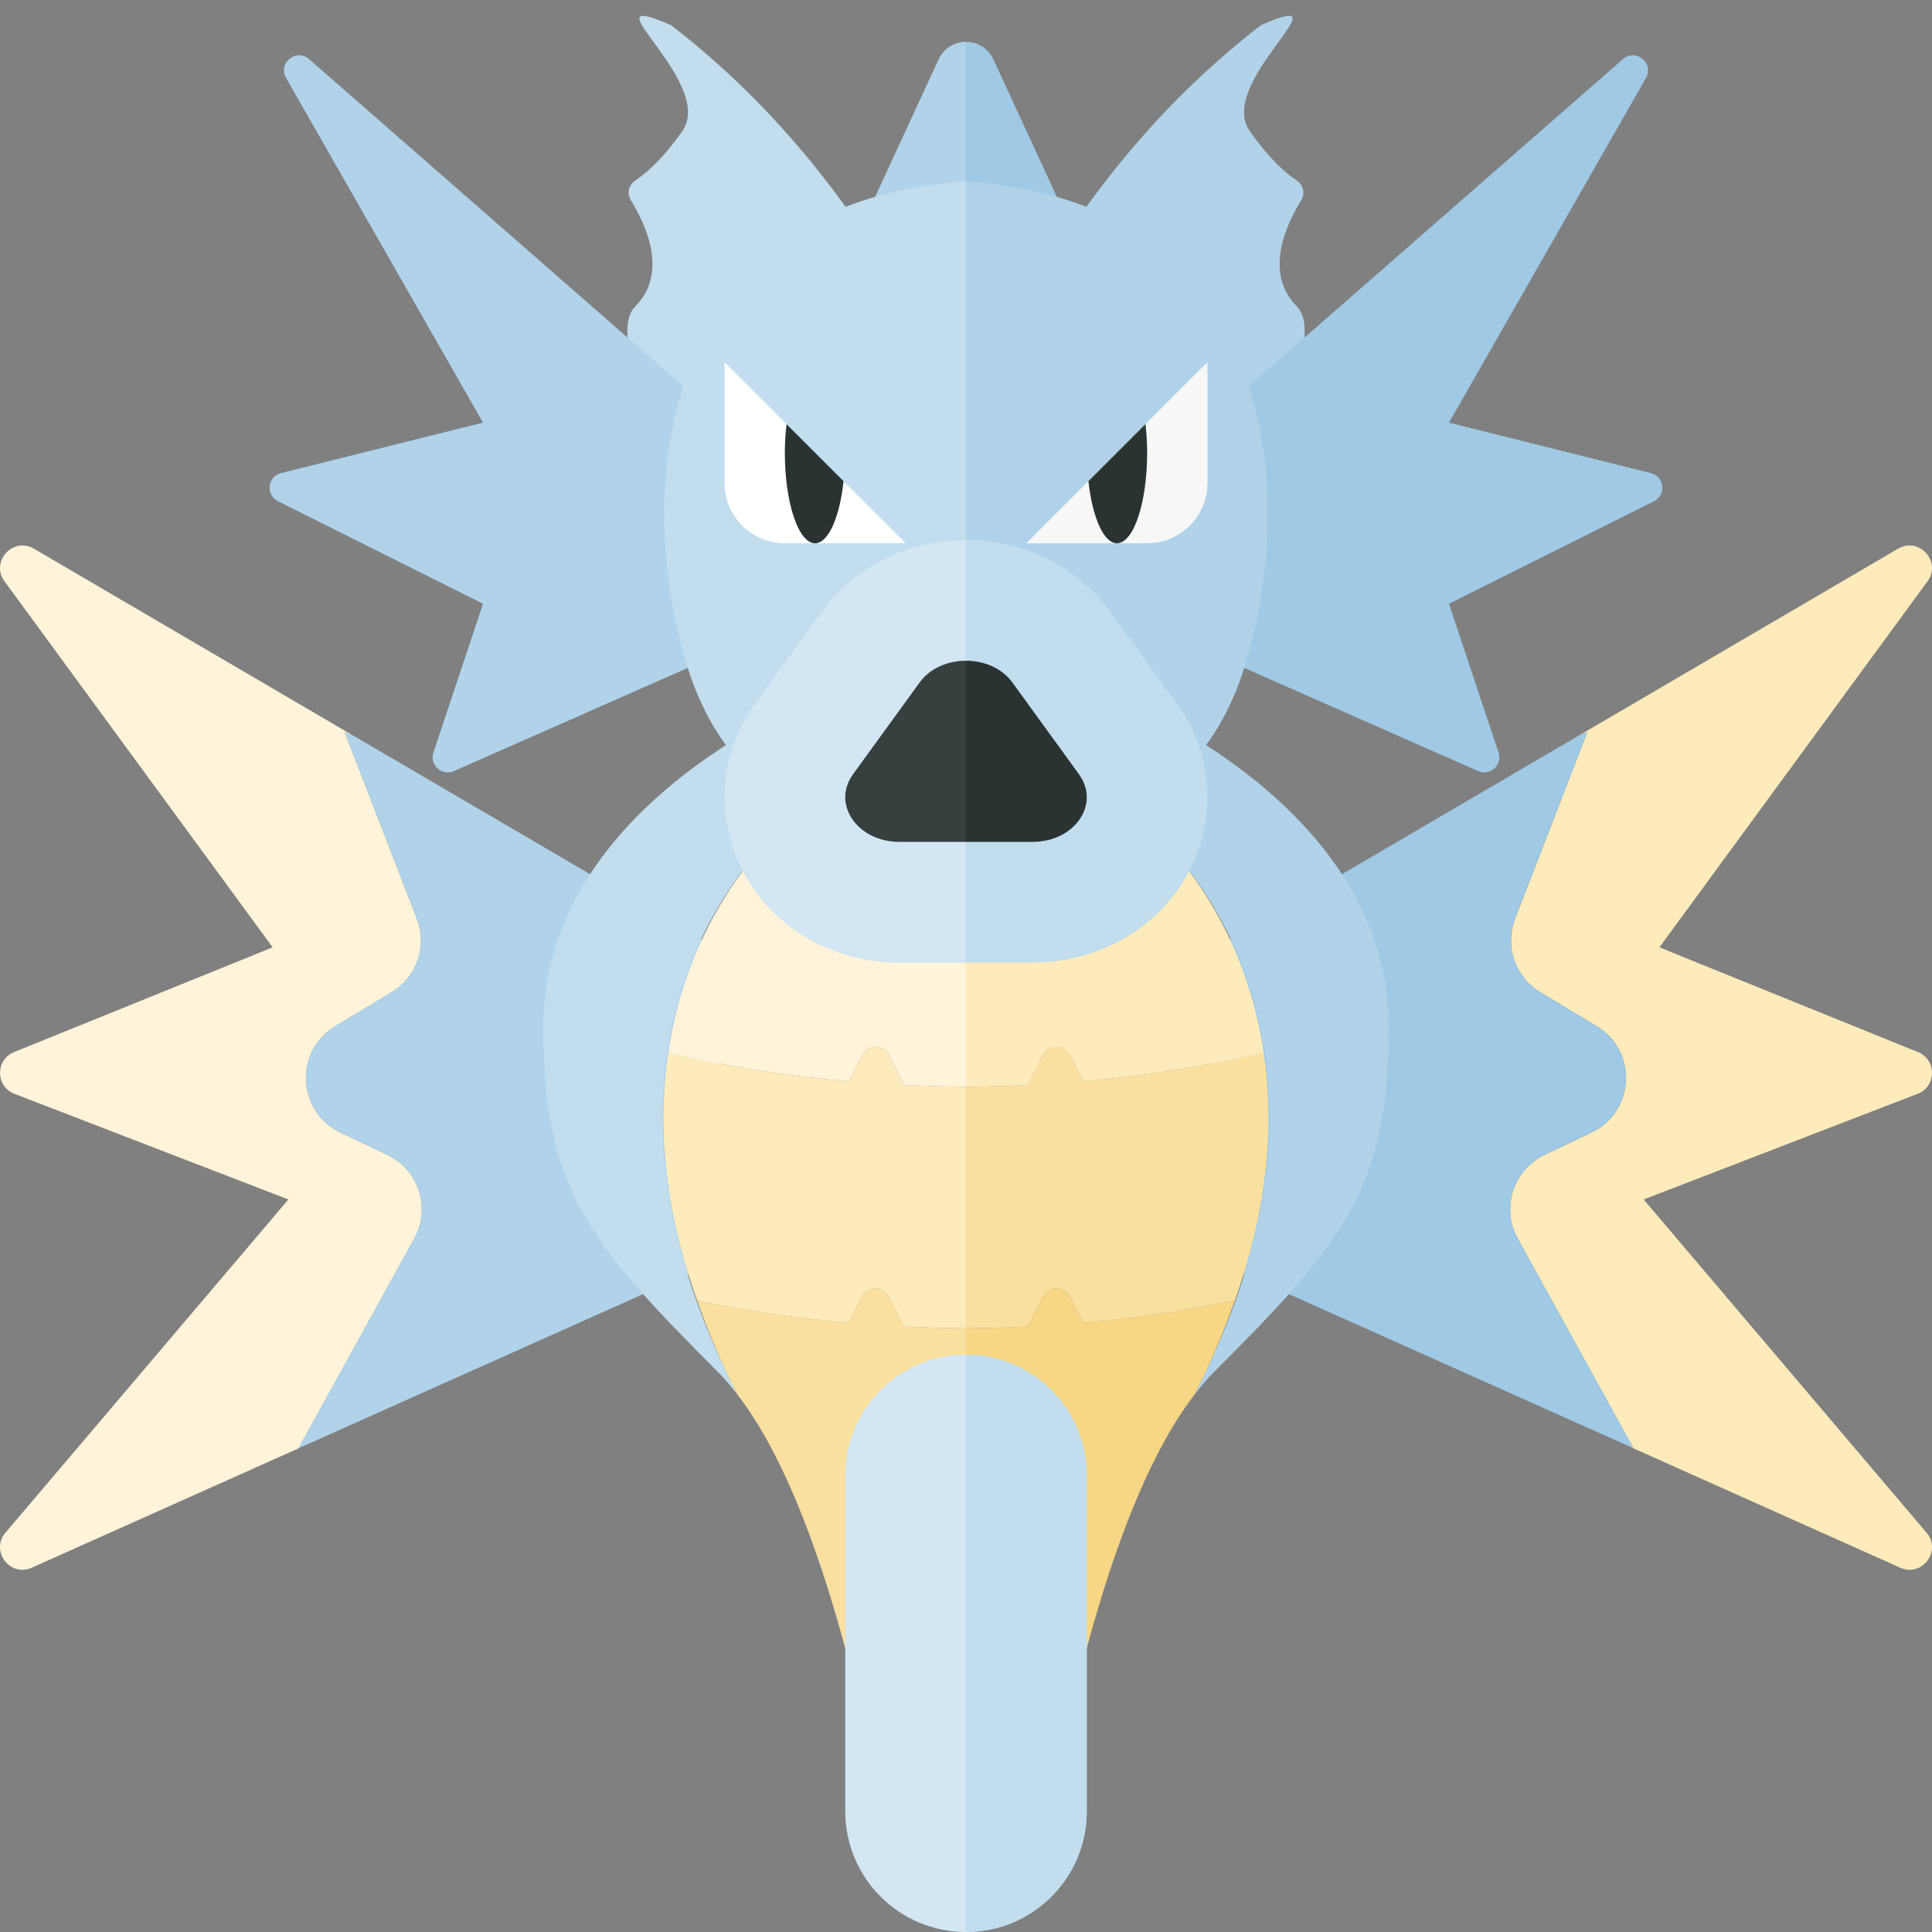 <?xml version="1.0" encoding="utf-8"?>
<!-- Generator: Adobe Illustrator 23.0.6, SVG Export Plug-In . SVG Version: 6.00 Build 0)  -->
<svg version="1.1" xmlns="http://www.w3.org/2000/svg" xmlns:xlink="http://www.w3.org/1999/xlink" x="0px" y="0px" width="32px"
	 height="32px" viewBox="0 0 32 32" enable-background="new 0 0 32 32" xml:space="preserve">
<rect x="0" y="0" width="32" height="32" fill="#808080" stroke="none"/>
<g id="icons">
	<g>
		<g>
			<path fill="#B0D3EA" d="M15.546,0.984L14,4.333l2-1.25v-2.39C15.818,0.693,15.635,0.79,15.546,0.984z"/>
			<polygon fill="#B0D3EA" points="16.454,0.984 16.454,0.984 18,4.333 			"/>
			<path fill="#9FC9E4" d="M16.454,0.984C16.365,0.79,16.182,0.693,16,0.693v2.39l2,1.25L16.454,0.984z"/>
		</g>
		<g>
			<path fill="#B0D3EA" d="M16,7.229c0,0,1.198-3.969,4.885-6.812c1.5-0.656-0.75,0.937-0.187,1.75
				c0.32,0.462,0.599,0.702,0.781,0.823c0.11,0.073,0.142,0.217,0.072,0.329c-0.238,0.383-0.628,1.198-0.072,1.755
				c0.75,0.75-1.969,4.875-2.031,4.781S16,7.229,16,7.229z"/>
			<g>
				<path fill="#FDEBBB" d="M27.224,19.867l4.538-1.75c0.315-0.121,0.318-0.565,0.006-0.691l-4.283-1.735l4.443-6.066
					c0.233-0.326-0.144-0.739-0.49-0.537l-5.29,3.097l0.144-0.059l-1.197,3.091c-0.175,0.453,0,0.967,0.417,1.217l0.936,0.564
					c0.683,0.411,0.633,1.417-0.087,1.76l-0.777,0.37c-0.52,0.247-0.724,0.882-0.446,1.386l1.917,3.475l4.428,1.981
					c0.363,0.151,0.682-0.292,0.423-0.588L27.224,19.867z"/>
				<path fill="#9FC9E4" d="M25.584,19.127l0.777-0.37c0.72-0.342,0.769-1.348,0.087-1.76l-0.936-0.564
					c-0.416-0.251-0.592-0.764-0.417-1.217l1.197-3.091l-0.144,0.059l-6.102,3.572l0.131,5.155l6.879,3.077l-1.917-3.475
					C24.86,20.009,25.064,19.375,25.584,19.127z"/>
			</g>
			<path fill="#B0D3EA" d="M19.25,13.917L16,13.696v-1.241l2.182-1.038c0,0,4.818,1.75,4.818,5.583
				c0.007,2.667-0.725,3.559-2.917,5.75c-0.104,0.104-0.203,0.228-0.302,0.354C22.867,17.14,19.25,13.917,19.25,13.917z"/>
			<g>
				<path fill="#FFF3D9" d="M4.777,19.867l-4.538-1.75c-0.315-0.121-0.318-0.565-0.006-0.691l4.283-1.735L0.072,9.625
					c-0.233-0.326,0.144-0.739,0.49-0.537l5.29,3.097l-0.144-0.059l1.197,3.091c0.175,0.453,0,0.967-0.417,1.217l-0.936,0.564
					c-0.683,0.411-0.633,1.417,0.087,1.76l0.777,0.37c0.52,0.247,0.724,0.882,0.446,1.386l-1.917,3.475l-4.428,1.981
					c-0.363,0.151-0.682-0.292-0.423-0.588L4.777,19.867z"/>
				<path fill="#B0D3EA" d="M6.416,19.127l-0.777-0.37c-0.72-0.342-0.769-1.348-0.087-1.76l0.936-0.564
					c0.416-0.251,0.592-0.764,0.417-1.217l-1.197-3.091l0.144,0.059l6.102,3.572l-0.131,5.155l-6.879,3.077l1.917-3.475
					C7.14,20.009,6.936,19.375,6.416,19.127z"/>
			</g>
			<path fill="#C1DDEE" d="M12.75,13.917L16,13.696v-1.241l-2.182-1.038c0,0-4.818,1.75-4.818,5.583
				c-0.007,2.667,0.725,3.559,2.917,5.75c0.104,0.104,0.203,0.228,0.302,0.354C9.133,17.14,12.75,13.917,12.75,13.917z"/>
			<g>
				<path fill="#F7D684" d="M17.276,21.478l-0.247,0.493C16.689,21.987,16.348,22,16,22v8.455l0.336,0.29
					c0.301-0.037,0.632-0.141,0.987-0.346c0.317-1.828,1.104-5.549,2.459-7.295c0.283-0.547,0.493-1.063,0.671-1.564
					c-0.803,0.167-1.641,0.295-2.514,0.369l-0.216-0.431C17.631,21.294,17.368,21.294,17.276,21.478z"/>
				<path fill="#FAE09F" d="M14.97,21.972l-0.247-0.493c-0.092-0.184-0.355-0.184-0.447,0L14.06,21.91
					c-0.872-0.074-1.71-0.202-2.513-0.369c0.178,0.501,0.388,1.017,0.671,1.564c1.355,1.746,2.141,5.466,2.459,7.295
					c0.356,0.205,0.686,0.31,0.987,0.346L16,30.455V22h0C15.652,22,15.31,21.987,14.97,21.972z"/>
				<path fill="#FAE09F" d="M17.276,17.478l-0.247,0.493C16.689,17.987,16.348,18,16,18v4c0.348,0,0.689-0.013,1.029-0.028
					l0.247-0.493c0.092-0.184,0.355-0.184,0.447,0l0.216,0.431c0.872-0.074,1.71-0.203,2.514-0.369
					c0.576-1.618,0.643-2.987,0.479-4.104c-0.945,0.221-1.945,0.384-2.992,0.473l-0.216-0.431
					C17.631,17.294,17.368,17.294,17.276,17.478z"/>
				<path fill="#FDEBBB" d="M19.25,13.917L16,13.696V18c0.348,0,0.689-0.013,1.029-0.028l0.247-0.493
					c0.092-0.184,0.355-0.184,0.447,0l0.216,0.431c1.047-0.089,2.048-0.253,2.992-0.473C20.592,15.132,19.25,13.917,19.25,13.917z"
					/>
				<path fill="#FDEBBB" d="M14.97,17.972l-0.247-0.493c-0.092-0.184-0.355-0.184-0.447,0L14.06,17.91
					c-1.047-0.089-2.047-0.252-2.992-0.473c-0.165,1.117-0.097,2.486,0.479,4.104c0.803,0.167,1.641,0.295,2.513,0.369l0.216-0.431
					c0.092-0.184,0.355-0.184,0.447,0l0.247,0.493C15.31,21.987,15.652,22,16,22h0v-4h0C15.652,18,15.31,17.987,14.97,17.972z"/>
				<path fill="#FFF3D9" d="M12.75,13.917c0,0-1.342,1.215-1.681,3.52c0.945,0.221,1.945,0.384,2.992,0.473l0.216-0.431
					c0.092-0.184,0.355-0.184,0.447,0l0.247,0.493C15.31,17.987,15.652,18,16,18h0v-4.304L12.75,13.917z"/>
			</g>
			<g>
				<g>
					<path fill="#C1DDEE" d="M18,30v-5.562c0-1.105-0.895-2-2-2V32C17.105,32,18,31.105,18,30z"/>
				</g>
				<g>
					<path fill="#C1DDEE" d="M18,30v-5.562c0-1.105-0.895-2-2-2V32C17.105,32,18,31.105,18,30z"/>
				</g>
			</g>
			<path fill="#D2E6F3" d="M14,24.438V30c0,1.105,0.895,2,2,2v-9.562C14.895,22.438,14,23.333,14,24.438z"/>
			<path fill="#C1DDEE" d="M16,7.229c0,0-1.198-3.969-4.885-6.812c-1.5-0.656,0.75,0.937,0.188,1.75
				c-0.32,0.462-0.599,0.702-0.781,0.823c-0.11,0.073-0.142,0.217-0.072,0.329c0.238,0.383,0.628,1.198,0.072,1.755
				c-0.75,0.75,1.969,4.875,2.031,4.781S16,7.229,16,7.229z"/>
			<path fill="#9FC9E4" d="M19.375,7.542l7.506-6.563c0.212-0.186,0.522,0.067,0.382,0.312L24,7l3.344,0.836
				c0.225,0.056,0.259,0.362,0.051,0.466L24,10l0.821,2.464c0.069,0.206-0.14,0.395-0.338,0.308l-7.608-3.356L19.375,7.542z"/>
			<path fill="#B0D3EA" d="M16,3v10.985c0,0,3.577,0.396,4.609-2.925c0.572-1.839,0.578-4.044-0.397-5.731
				c-0.939-1.627-2.49-2.175-4.121-2.322C16.061,3.005,16.031,3.002,16,3z"/>
			<path fill="#B0D3EA" d="M12.625,7.542L5.119,0.979C4.907,0.793,4.598,1.046,4.738,1.291L8,7L4.656,7.836
				C4.43,7.892,4.397,8.198,4.604,8.302L8,10l-0.821,2.464c-0.069,0.206,0.14,0.395,0.338,0.308l7.608-3.356L12.625,7.542z"/>
			<path fill="#C1DDEE" d="M16,3v10.985c0,0-3.577,0.396-4.609-2.925c-0.572-1.839-0.578-4.044,0.397-5.731
				c0.939-1.627,2.49-2.175,4.121-2.322C15.939,3.005,15.969,3.002,16,3z"/>
			<g>
				<g>
					<path fill="#D2E6F3" d="M14.896,13.944c-0.695,0-1.125-0.627-0.767-1.12l1.104-1.521c0.087-0.12,0.205-0.209,0.338-0.269
						s0.281-0.09,0.43-0.09v-2c-0.956,0-1.848,0.443-2.386,1.184l-1.104,1.521c-0.588,0.81-0.673,1.864-0.221,2.749
						c0.486,0.953,1.485,1.545,2.607,1.545H16v-2H14.896z"/>
				</g>
				<g>
					<path fill="#D2E6F3" d="M14.896,13.944c-0.695,0-1.125-0.627-0.767-1.12l1.104-1.521c0.087-0.12,0.205-0.209,0.338-0.269
						s0.281-0.09,0.43-0.09v-2c-0.956,0-1.848,0.443-2.386,1.184l-1.104,1.521c-0.588,0.81-0.673,1.864-0.221,2.749
						c0.486,0.953,1.485,1.545,2.607,1.545H16v-2H14.896z"/>
				</g>
			</g>
			<g>
				<path fill="#F7F7F7" d="M19,7.498c0-0.166-0.011-0.323-0.028-0.472L20,5.998v2c0,0.552-0.448,1-1,1h-0.5
					C18.776,8.998,19,8.326,19,7.498z"/>
				<path fill="#F7F7F7" d="M18.028,7.97c0.066,0.596,0.251,1.028,0.472,1.028H17L18.028,7.97z"/>
				<path fill="#2B3332" d="M18.028,7.97l0.944-0.944C18.989,7.175,19,7.332,19,7.498c0,0.828-0.224,1.5-0.5,1.5
					C18.279,8.998,18.094,8.566,18.028,7.97z"/>
			</g>
			<g>
				<path fill="#FFFFFF" d="M13,7.498c0-0.166,0.011-0.323,0.028-0.472L12,5.998v2c0,0.552,0.448,1,1,1h0.5
					C13.224,8.998,13,8.326,13,7.498z"/>
				<path fill="#FFFFFF" d="M13.972,7.97c-0.066,0.596-0.251,1.028-0.472,1.028H15L13.972,7.97z"/>
				<path fill="#2B3332" d="M13.972,7.97l-0.944-0.944C13.011,7.175,13,7.332,13,7.498c0,0.828,0.224,1.5,0.5,1.5
					C13.721,8.998,13.906,8.566,13.972,7.97z"/>
			</g>
			<path fill="#373F3F" d="M15.233,11.303l-1.104,1.521c-0.358,0.493,0.072,1.12,0.767,1.12H16v-3c-0.148,0-0.297,0.03-0.43,0.09
				C15.437,11.093,15.32,11.183,15.233,11.303z"/>
			<path fill="#C1DDEE" d="M19.49,11.649l-1.104-1.521C17.848,9.386,16.956,8.944,16,8.944v2c0.297,0,0.593,0.12,0.767,0.359
				l1.104,1.521c0.045,0.062,0.077,0.125,0.098,0.19L18,13.206c-0.001,0.128-0.043,0.253-0.117,0.362
				c-0.15,0.218-0.431,0.375-0.779,0.375H16v2h1.104c1.122,0,2.121-0.592,2.607-1.545C20.163,13.512,20.078,12.459,19.49,11.649z"/>
			<path fill="#2B3332" d="M17.104,13.944c0.348,0,0.629-0.157,0.779-0.375c0.075-0.109,0.117-0.234,0.117-0.362
				c0-0.064-0.009-0.129-0.031-0.193c-0.021-0.064-0.054-0.128-0.098-0.19l-1.104-1.521c-0.174-0.239-0.471-0.359-0.767-0.359v3
				H17.104z"/>
		</g>
	</g>
</g>
<g id="labels">
</g>
</svg>
